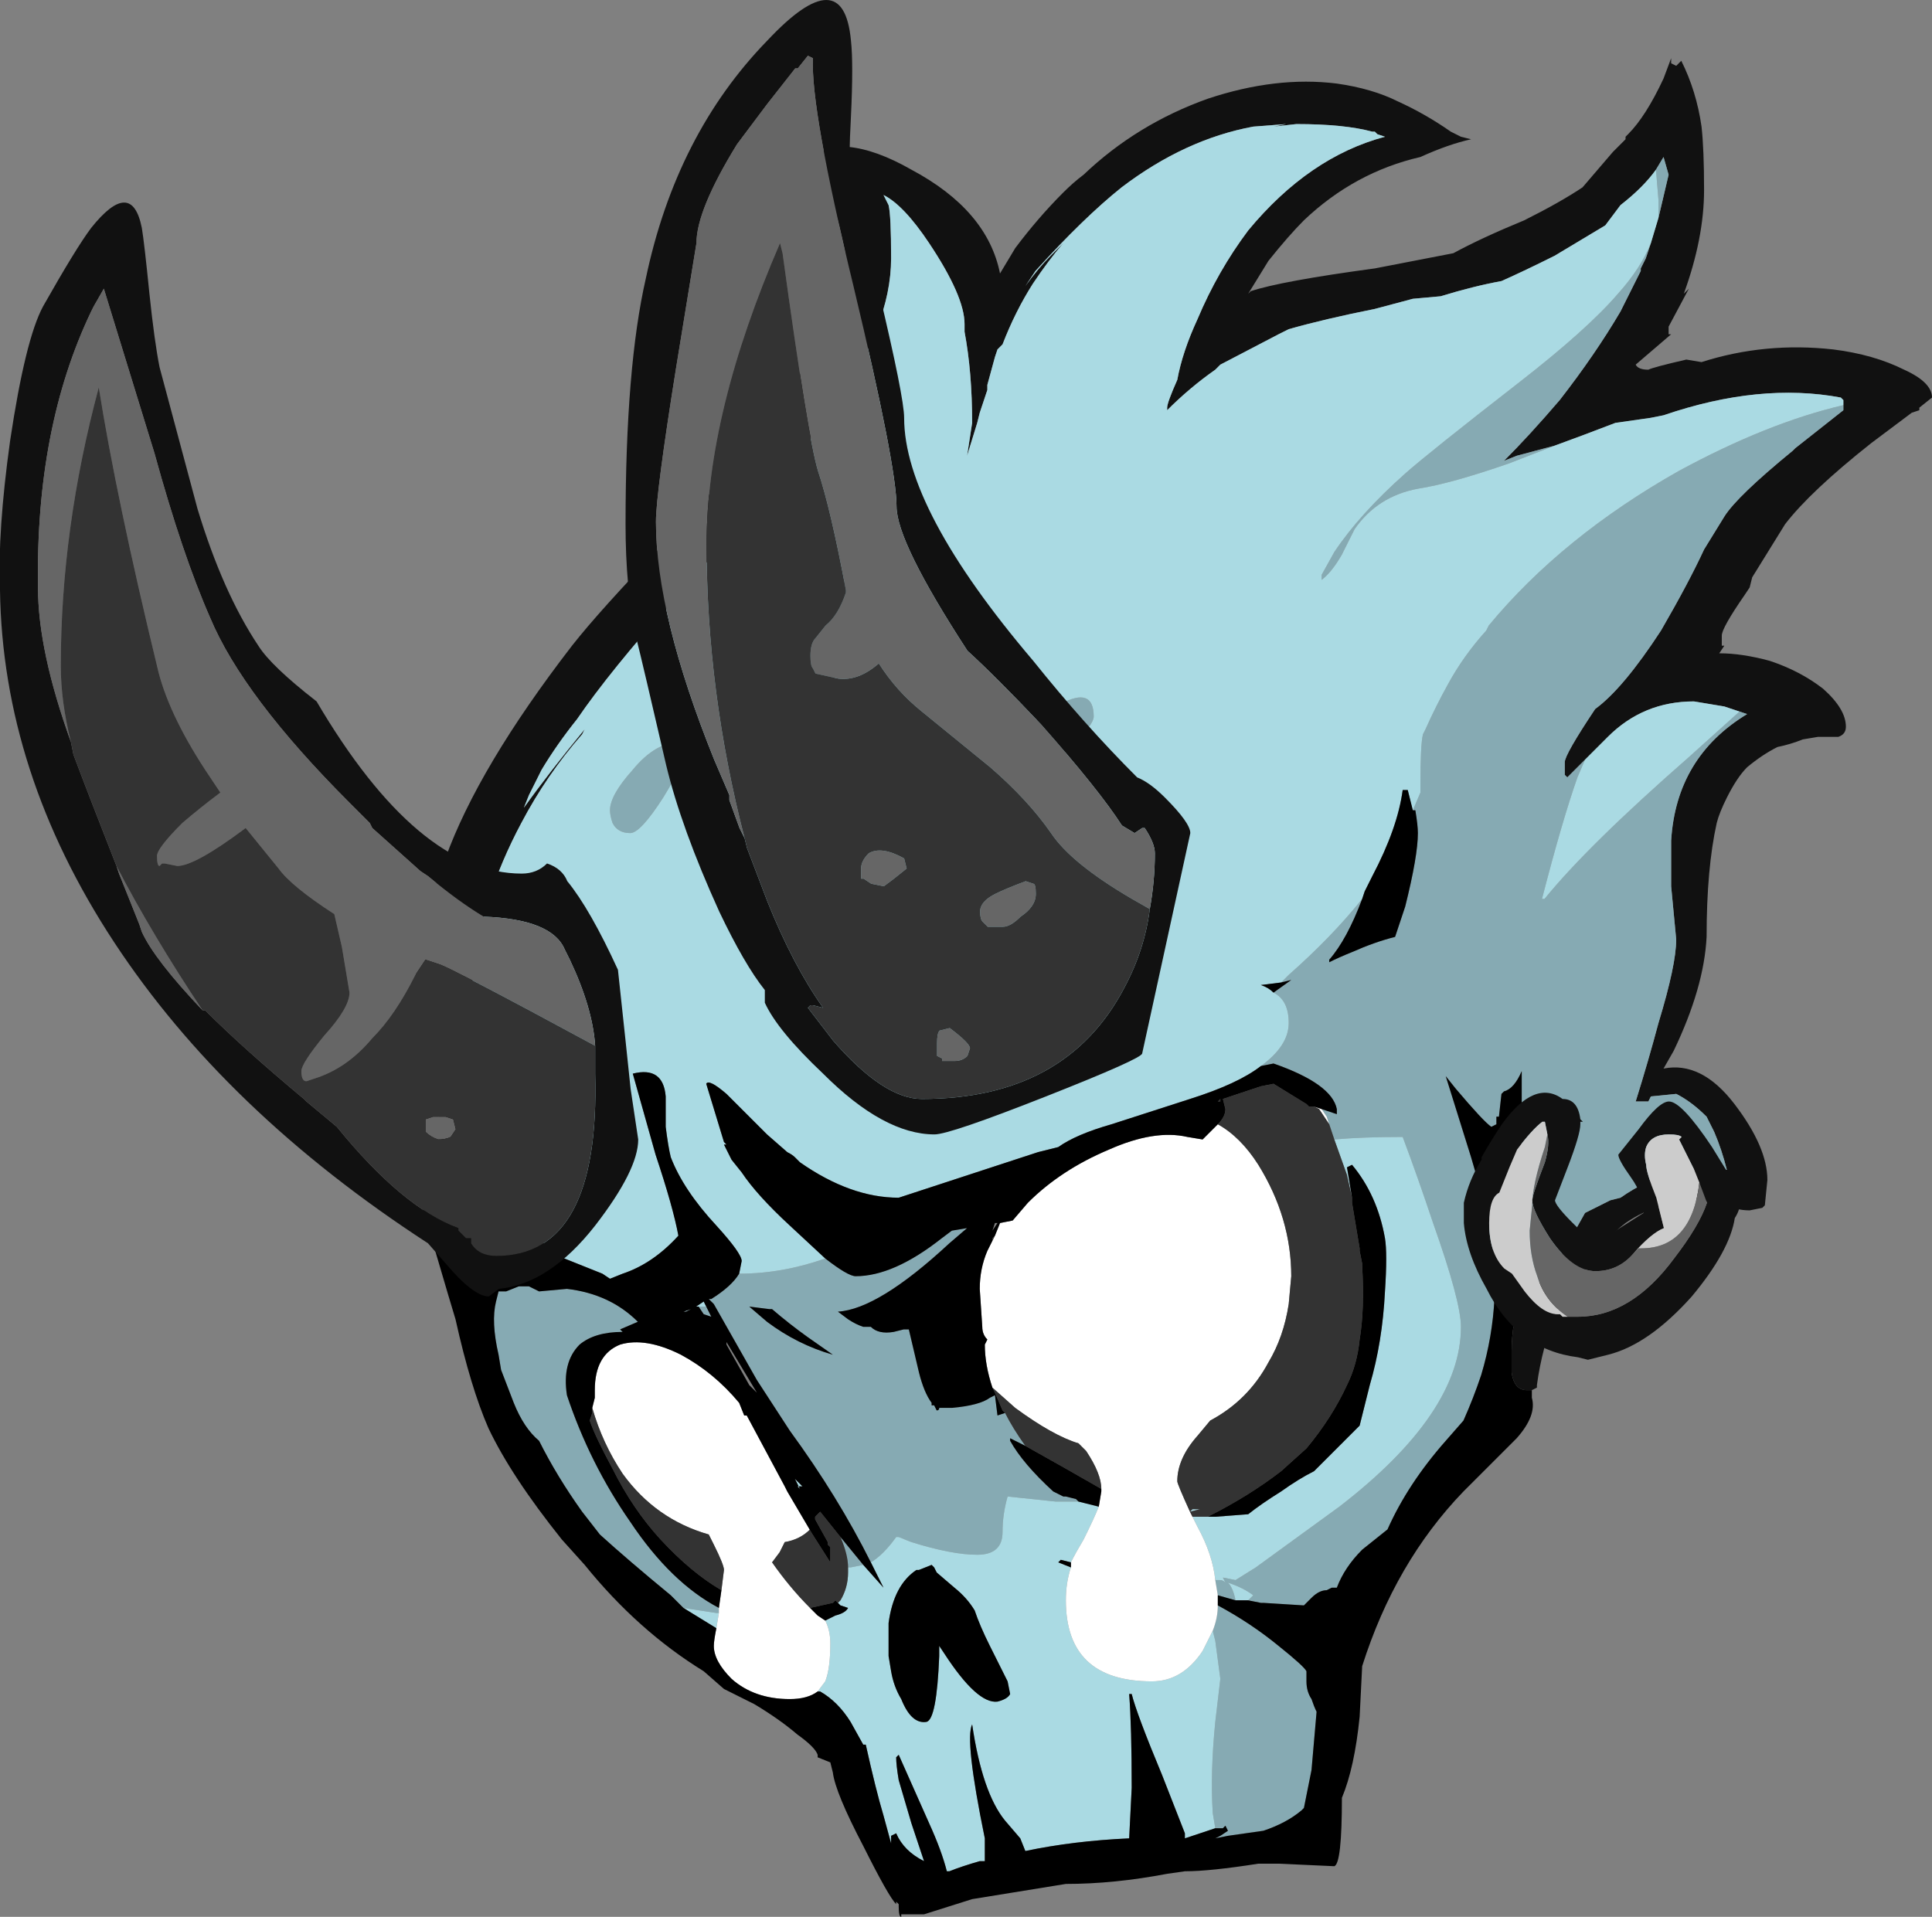 <?xml version="1.0" encoding="UTF-8" standalone="no"?>
<svg xmlns:ffdec="https://www.free-decompiler.com/flash" xmlns:xlink="http://www.w3.org/1999/xlink" ffdec:objectType="frame" height="264.95px" width="267.0px" xmlns="http://www.w3.org/2000/svg">
  <rect width="100%" height="100%" fill="#808080" stroke="none"/>
  <g transform="matrix(1.0, 0.0, 0.0, 1.0, 71.0, 7.0)">
    <use ffdec:characterId="210" height="36.7" transform="matrix(7.0, 0.0, 0.0, 7.0, -14.35, 1.05)" width="30.05" xlink:href="#shape0"/>
    <use ffdec:characterId="114" height="187.95" transform="matrix(1.0, 0.0, 0.0, 1.0, -71.0, -7.0)" width="240.45" xlink:href="#sprite0"/>
  </g>
  <defs>
    <g id="shape0" transform="matrix(1.0, 0.0, 0.0, 1.0, 2.05, -0.15)">
      <path d="M-1.9 21.8 Q-1.95 21.55 -2.0 21.3 -2.05 21.05 -2.05 20.05 -2.05 17.7 -1.35 15.95 -0.7 14.15 1.15 11.75 1.7 11.05 2.95 9.75 4.25 8.35 4.85 7.65 5.35 7.05 6.15 5.4 L6.5 4.75 6.55 4.1 Q6.55 3.75 6.3 3.05 L6.0 2.35 6.0 2.1 6.05 2.05 Q6.15 1.85 6.6 1.9 7.15 1.95 7.85 2.35 9.35 3.15 9.6 4.4 9.75 4.15 9.9 3.9 10.35 3.3 10.85 2.8 11.05 2.6 11.25 2.45 12.3 1.45 13.7 0.95 15.05 0.5 16.25 0.65 16.95 0.75 17.45 1.0 18.0 1.25 18.5 1.6 L18.7 1.7 18.9 1.75 Q18.45 1.85 17.9 2.1 16.6 2.4 15.6 3.35 15.3 3.65 14.9 4.15 L14.5 4.8 14.55 4.75 Q15.15 4.55 17.0 4.3 L18.55 4.0 Q19.1 3.7 19.95 3.35 20.65 3.0 21.1 2.7 L21.7 2.0 21.95 1.75 21.95 1.7 22.0 1.65 Q22.35 1.3 22.7 0.55 L22.85 0.15 22.85 0.25 22.95 0.3 23.05 0.2 Q23.35 0.8 23.45 1.5 23.5 1.95 23.5 2.75 23.5 3.7 23.1 4.8 L23.2 4.7 22.8 5.45 22.8 5.6 22.85 5.6 22.15 6.2 Q22.2 6.3 22.4 6.3 22.5 6.25 23.15 6.1 L23.45 6.15 Q24.7 5.75 26.05 5.9 26.85 6.0 27.45 6.3 28.0 6.55 28.0 6.85 L27.75 7.05 27.75 7.1 27.6 7.15 26.8 7.75 Q25.6 8.7 25.1 9.35 L24.45 10.4 24.4 10.6 24.3 10.75 Q23.85 11.4 23.85 11.55 23.85 11.7 23.85 11.75 L23.9 11.75 23.8 11.9 Q24.25 11.9 24.8 12.05 25.4 12.25 25.85 12.6 26.3 13.0 26.3 13.35 26.3 13.5 26.15 13.55 L25.75 13.55 25.45 13.6 Q25.2 13.7 24.95 13.75 24.65 13.9 24.35 14.15 24.15 14.35 23.95 14.75 23.8 15.05 23.75 15.25 23.55 16.15 23.55 17.5 23.5 18.5 22.9 19.75 L22.7 20.1 Q23.45 19.95 24.1 20.8 24.75 21.65 24.75 22.3 L24.7 22.8 24.65 22.85 24.4 22.9 Q24.1 22.9 23.85 22.75 L23.45 22.7 Q22.6 22.7 21.95 23.15 21.55 23.45 21.2 24.0 20.9 24.4 20.6 24.85 20.3 25.6 20.2 26.35 L20.2 26.4 20.1 26.45 20.0 26.45 Q19.75 26.45 19.7 26.1 L19.7 25.7 Q19.7 25.1 19.9 24.55 L20.1 24.45 20.15 24.4 20.35 24.2 20.55 23.9 20.7 23.75 21.15 22.95 21.25 22.9 Q21.45 22.8 21.65 22.7 L21.85 22.65 Q22.85 21.95 23.95 22.1 23.85 21.7 23.7 21.35 L23.55 21.05 Q23.25 20.75 22.95 20.6 L22.45 20.65 22.4 20.75 22.15 20.75 Q22.4 19.95 22.6 19.2 22.95 18.05 22.95 17.55 L22.85 16.5 22.85 15.6 Q22.95 13.95 24.35 13.1 L24.2 13.05 23.9 12.95 23.3 12.85 Q22.3 12.85 21.6 13.55 L21.15 14.0 20.8 14.35 20.75 14.3 Q20.75 14.25 20.75 14.05 20.75 13.9 21.35 13.0 21.9 12.6 22.65 11.45 23.2 10.5 23.5 9.85 L23.9 9.2 Q24.15 8.8 25.25 7.9 L25.3 7.85 26.25 7.1 26.25 7.05 26.25 6.9 26.2 6.85 Q24.6 6.55 22.7 7.2 L22.45 7.25 21.75 7.35 Q21.1 7.6 20.55 7.8 L19.8 8.0 19.55 8.1 Q20.05 7.6 20.65 6.9 21.35 6.0 21.85 5.15 L22.25 4.35 22.25 4.3 22.35 4.1 22.45 3.8 22.6 3.3 22.8 2.45 22.7 2.1 22.55 2.35 Q22.3 2.7 21.85 3.05 L21.55 3.45 20.55 4.05 Q19.95 4.35 19.5 4.55 18.95 4.65 18.3 4.85 L17.75 4.9 17.0 5.1 Q16.0 5.3 15.3 5.5 L15.1 5.6 13.95 6.2 13.85 6.3 Q13.35 6.65 12.9 7.1 L12.9 7.05 Q12.9 6.95 13.1 6.5 13.2 5.95 13.5 5.3 13.9 4.35 14.5 3.55 15.7 2.1 17.2 1.7 L17.05 1.65 17.0 1.6 16.95 1.6 Q16.4 1.45 15.45 1.45 L15.0 1.5 15.25 1.45 14.6 1.5 Q13.25 1.75 12.0 2.7 11.25 3.3 10.3 4.35 10.2 4.5 10.1 4.65 10.35 4.3 10.6 4.05 L10.85 3.8 Q10.55 4.15 10.25 4.6 9.9 5.15 9.65 5.8 L9.55 5.9 9.5 6.05 9.35 6.6 9.35 6.7 9.2 7.15 9.15 7.35 8.95 8.0 9.05 7.35 Q9.05 6.35 8.9 5.55 L8.9 5.4 Q8.9 4.85 8.2 3.8 7.7 3.05 7.3 2.85 L7.4 3.05 Q7.45 3.25 7.45 4.1 7.45 5.45 6.3 7.0 5.85 7.75 5.15 8.6 L3.15 10.85 Q1.9 12.25 1.25 13.2 0.85 13.7 0.55 14.2 L0.3 14.7 0.2 14.95 Q0.7 14.25 1.4 13.4 L1.35 13.5 Q0.65 14.3 0.15 15.25 -0.65 16.75 -0.8 18.25 L-0.85 18.6 -0.9 18.75 -1.1 19.25 -1.35 19.85 -1.4 19.85 -1.5 20.4 Q-1.5 21.4 -1.3 22.35 -1.35 22.35 -1.4 22.4 L-1.55 22.45 Q-1.8 22.2 -1.9 21.8" fill="#111111" fill-rule="evenodd" stroke="none"/>
      <path d="M22.55 2.35 L22.7 2.1 22.8 2.45 22.6 3.3 22.6 2.95 22.55 2.35 M22.45 3.8 L22.35 4.1 22.25 4.3 22.25 4.35 21.85 5.15 Q21.35 6.0 20.65 6.9 20.05 7.6 19.55 8.1 L19.8 8.0 20.55 7.8 19.65 8.15 Q18.5 8.55 17.85 8.65 17.05 8.8 16.6 9.45 L16.35 9.95 Q16.15 10.3 15.95 10.45 L15.95 10.35 16.2 9.9 Q16.7 9.15 17.6 8.35 18.05 7.95 19.85 6.55 21.2 5.5 21.8 4.8 22.25 4.3 22.45 3.8 M26.25 7.05 L26.25 7.1 25.3 7.85 25.25 7.9 Q24.15 8.8 23.9 9.2 L23.5 9.85 Q23.2 10.5 22.65 11.45 21.9 12.6 21.35 13.0 20.75 13.9 20.75 14.05 20.75 14.25 20.75 14.3 L20.8 14.35 21.15 14.0 21.0 14.35 Q20.7 15.2 20.3 16.75 L20.35 16.75 Q21.2 15.7 23.2 13.95 L24.2 13.05 24.35 13.1 Q22.95 13.95 22.85 15.6 L22.85 16.5 22.95 17.55 Q22.95 18.05 22.6 19.2 22.4 19.95 22.15 20.75 L22.4 20.75 22.45 20.65 22.95 20.6 Q23.25 20.75 23.55 21.05 L23.7 21.35 Q23.85 21.7 23.95 22.1 22.85 21.95 21.85 22.65 L21.65 22.7 Q21.45 22.8 21.25 22.9 L21.15 22.95 20.7 23.75 20.55 23.9 20.35 24.2 20.15 24.4 20.05 24.2 Q20.0 24.05 20.0 23.95 L20.0 23.9 20.0 23.8 Q19.65 22.85 19.7 22.6 L19.8 22.25 Q19.9 21.9 19.9 21.35 L19.9 20.15 Q19.75 20.5 19.55 20.55 L19.5 20.6 19.45 21.05 19.4 21.05 19.4 21.2 19.3 21.25 Q19.15 21.15 18.6 20.5 L18.4 20.25 18.9 21.85 19.25 23.05 Q19.55 24.65 19.1 26.15 18.95 26.6 18.75 27.05 L18.4 27.45 Q17.65 28.3 17.25 29.2 L16.75 29.6 Q16.4 29.95 16.25 30.35 L16.15 30.35 16.05 30.4 Q15.9 30.4 15.75 30.55 L15.6 30.7 14.8 30.65 14.75 30.65 14.5 30.6 14.6 30.5 Q14.4 30.35 14.1 30.25 14.2 30.35 14.25 30.6 L13.9 30.5 13.85 30.2 13.95 30.2 Q14.0 30.2 14.05 30.25 L14.0 30.15 14.25 30.2 14.65 29.95 16.3 28.75 Q18.7 26.9 18.7 25.2 18.7 24.7 18.15 23.15 17.85 22.25 17.55 21.45 16.75 21.45 16.2 21.5 L16.1 21.2 16.05 21.05 15.95 20.9 16.25 21.0 16.25 20.9 Q16.15 20.4 15.0 20.0 L14.75 20.05 Q15.3 19.65 15.3 19.2 15.3 18.75 15.0 18.6 L15.35 18.35 15.15 18.4 15.3 18.25 Q16.15 17.5 16.75 16.75 16.45 17.55 16.1 17.95 L16.1 18.0 Q16.3 17.9 16.55 17.8 17.0 17.6 17.4 17.5 L17.6 16.9 Q17.85 15.9 17.85 15.45 17.85 15.3 17.8 15.0 L17.75 15.0 17.9 14.65 17.9 14.5 Q17.9 13.7 17.95 13.5 L18.0 13.4 Q18.2 12.95 18.45 12.5 18.75 11.95 19.2 11.45 L19.25 11.35 Q20.7 9.6 23.0 8.3 24.75 7.35 26.25 7.0 L26.25 7.05 M3.35 13.9 Q3.35 14.1 2.95 14.75 2.5 15.45 2.3 15.45 2.05 15.45 1.95 15.25 1.9 15.1 1.9 15.0 1.9 14.7 2.35 14.2 2.8 13.65 3.3 13.65 L3.3 13.7 Q3.35 13.75 3.35 13.9 M4.95 12.05 L5.15 11.75 Q5.45 11.2 5.95 10.8 6.45 10.45 6.8 10.4 7.2 10.4 7.2 10.85 7.2 10.95 7.05 11.2 6.85 11.6 6.25 12.45 5.35 13.75 5.25 13.75 4.9 13.75 4.8 13.3 L4.75 12.85 Q4.75 12.45 4.95 12.05 M10.4 14.15 L10.2 13.9 Q10.1 13.8 10.1 13.75 10.1 13.25 10.8 12.9 11.45 12.55 11.45 13.15 11.45 13.3 11.05 13.7 10.65 14.1 10.4 14.15 M6.15 23.85 Q6.6 24.2 6.75 24.2 7.5 24.2 8.45 23.45 L8.65 23.3 8.95 23.25 8.6 23.55 Q7.2 24.85 6.4 24.9 L6.6 25.05 Q6.75 25.15 6.9 25.2 L7.05 25.2 Q7.2 25.35 7.5 25.3 L7.7 25.25 7.8 25.25 8.0 26.1 Q8.1 26.5 8.25 26.7 L8.25 26.75 8.3 26.75 8.35 26.85 Q8.4 26.85 8.4 26.8 L8.65 26.8 Q9.2 26.75 9.4 26.6 L9.5 26.55 9.55 26.95 9.7 26.9 Q9.85 27.2 10.1 27.55 L9.8 27.4 9.8 27.45 Q10.05 27.9 10.65 28.45 L10.85 28.55 10.9 28.55 11.1 28.6 11.15 28.65 Q11.0 28.65 10.7 28.65 L9.75 28.55 Q9.65 28.9 9.65 29.25 9.65 29.7 9.15 29.7 8.65 29.7 7.85 29.45 L7.6 29.35 7.55 29.35 Q7.3 29.7 7.05 29.85 6.4 28.55 5.45 27.25 L4.8 26.25 3.95 24.75 3.85 24.65 3.9 24.65 Q4.3 24.4 4.45 24.15 5.3 24.15 6.15 23.85 M3.35 30.75 L3.1 30.5 Q2.25 29.8 1.7 29.3 L1.35 28.85 Q0.85 28.15 0.5 27.45 0.2 27.2 0.0 26.7 L-0.25 26.05 -0.3 25.75 Q-0.45 25.1 -0.35 24.7 L-0.3 24.5 -0.15 24.5 0.1 24.4 0.3 24.4 0.5 24.5 1.05 24.45 Q1.9 24.55 2.45 25.1 L2.1 25.25 2.15 25.3 Q1.6 25.3 1.3 25.55 0.95 25.9 1.05 26.55 1.5 27.9 2.3 29.05 3.1 30.25 4.05 30.75 L4.05 30.85 4.0 30.85 3.35 30.75 M6.45 29.35 L6.9 29.9 6.65 29.95 6.6 29.95 Q6.6 29.7 6.45 29.35 M5.0 25.1 Q5.6 25.55 6.3 25.75 L5.8 25.4 Q5.45 25.15 5.1 24.85 L5.05 24.85 4.65 24.8 5.0 25.1 M3.8 24.8 L3.9 25.0 3.75 24.95 3.65 24.8 3.8 24.8 M13.8 31.2 Q13.9 30.95 13.9 30.7 14.55 31.05 15.1 31.5 15.6 31.9 15.65 32.0 L15.65 32.2 Q15.65 32.4 15.75 32.55 15.8 32.7 15.85 32.8 L15.75 33.95 15.6 34.7 15.55 34.75 Q15.25 35.0 14.8 35.15 L14.1 35.25 13.85 35.3 13.95 35.25 14.1 35.15 14.05 35.05 14.0 35.1 13.85 35.1 13.8 34.8 Q13.75 34.0 13.85 33.0 L13.95 32.15 13.85 31.4 13.8 31.2" fill="#86aab3" fill-rule="evenodd" stroke="none"/>
      <path d="M-1.1 19.25 L-0.9 18.75 -0.85 18.6 -0.8 18.25 Q-0.65 16.75 0.15 15.25 0.65 14.3 1.35 13.5 L1.4 13.4 Q0.7 14.25 0.2 14.95 L0.3 14.7 0.55 14.2 Q0.85 13.7 1.25 13.2 1.9 12.25 3.15 10.85 L5.15 8.6 Q5.85 7.75 6.3 7.0 7.45 5.45 7.45 4.1 7.45 3.25 7.4 3.05 L7.3 2.85 Q7.7 3.05 8.2 3.8 8.9 4.85 8.9 5.4 L8.9 5.55 Q9.05 6.35 9.05 7.35 L8.95 8.0 9.15 7.35 9.2 7.15 9.35 6.7 9.35 6.6 9.5 6.05 9.55 5.9 9.65 5.8 Q9.9 5.15 10.25 4.6 10.55 4.15 10.85 3.8 L10.6 4.05 Q10.35 4.3 10.1 4.65 10.2 4.5 10.3 4.35 11.25 3.3 12.0 2.7 13.25 1.75 14.6 1.5 L15.25 1.45 15.0 1.5 15.45 1.45 Q16.4 1.45 16.95 1.6 L17.0 1.6 17.05 1.65 17.2 1.7 Q15.7 2.1 14.5 3.55 13.9 4.35 13.5 5.3 13.2 5.95 13.1 6.5 12.9 6.95 12.9 7.05 L12.9 7.1 Q13.35 6.65 13.85 6.3 L13.95 6.2 15.1 5.6 15.3 5.5 Q16.0 5.3 17.0 5.1 L17.75 4.9 18.3 4.85 Q18.95 4.65 19.5 4.55 19.95 4.35 20.55 4.05 L21.55 3.45 21.85 3.05 Q22.3 2.7 22.55 2.35 L22.6 2.95 22.6 3.3 22.45 3.8 Q22.25 4.3 21.8 4.8 21.2 5.5 19.85 6.55 18.05 7.95 17.6 8.35 16.7 9.15 16.2 9.9 L15.95 10.35 15.95 10.45 Q16.15 10.3 16.35 9.95 L16.6 9.45 Q17.05 8.8 17.85 8.65 18.5 8.55 19.65 8.15 L20.55 7.8 Q21.1 7.6 21.75 7.35 L22.45 7.25 22.7 7.2 Q24.6 6.55 26.2 6.85 L26.25 6.9 26.25 7.05 26.25 7.0 Q24.75 7.35 23.0 8.3 20.7 9.6 19.25 11.35 L19.2 11.45 Q18.75 11.95 18.45 12.5 18.2 12.95 18.0 13.4 L17.95 13.5 Q17.9 13.7 17.9 14.5 L17.9 14.65 17.75 15.0 17.65 14.6 17.55 14.6 Q17.45 15.35 16.95 16.3 L16.8 16.6 16.75 16.75 Q16.15 17.5 15.3 18.25 L15.15 18.4 14.75 18.45 Q14.9 18.5 15.0 18.6 15.3 18.75 15.3 19.2 15.3 19.65 14.75 20.05 14.3 20.4 13.35 20.7 L11.8 21.2 Q11.1 21.4 10.75 21.65 L10.35 21.75 7.6 22.65 Q6.65 22.65 5.65 21.95 L5.55 21.85 Q5.5 21.8 5.4 21.75 L5.0 21.4 4.2 20.6 Q3.85 20.3 3.8 20.4 L4.15 21.55 4.2 21.6 4.15 21.6 4.3 21.9 4.5 22.15 Q4.8 22.6 5.45 23.2 L6.15 23.85 Q5.3 24.15 4.45 24.15 L4.5 23.9 Q4.5 23.75 4.0 23.2 3.35 22.5 3.1 21.85 3.05 21.65 3.0 21.25 L3.0 20.65 Q2.95 20.05 2.35 20.2 L2.8 21.8 Q3.15 22.85 3.25 23.4 2.75 23.95 2.15 24.15 L1.9 24.25 1.75 24.15 0.75 23.75 0.35 23.25 0.1 23.3 Q-0.05 23.3 -0.2 23.35 L-0.45 23.2 -0.6 23.1 -0.75 22.75 -0.9 22.05 -0.9 22.35 -0.85 23.0 -0.95 22.4 -1.05 21.35 -1.15 21.0 Q-1.2 20.7 -1.15 20.35 L-1.15 20.0 -1.1 19.25 M21.15 14.0 L21.6 13.55 Q22.3 12.85 23.3 12.85 L23.9 12.95 24.2 13.05 23.2 13.95 Q21.2 15.7 20.35 16.75 L20.3 16.75 Q20.7 15.2 21.0 14.35 L21.15 14.0 M16.2 21.5 Q16.75 21.45 17.55 21.45 17.85 22.25 18.15 23.15 18.7 24.7 18.7 25.2 18.7 26.9 16.3 28.75 L14.65 29.95 14.25 30.2 14.0 30.15 14.05 30.25 Q14.0 30.2 13.95 30.2 L13.85 30.2 Q13.8 29.7 13.5 29.15 L13.4 28.95 13.7 28.95 13.85 28.95 14.5 28.9 Q14.75 28.7 15.15 28.45 15.5 28.2 15.8 28.05 L16.7 27.15 16.9 26.35 Q17.15 25.5 17.2 24.5 17.25 23.75 17.2 23.45 17.05 22.6 16.55 22.0 L16.45 22.05 16.55 22.65 16.45 22.2 16.2 21.5 M14.25 30.6 Q14.2 30.35 14.1 30.25 14.4 30.35 14.6 30.5 L14.5 30.6 14.25 30.6 M10.4 14.15 Q10.65 14.1 11.05 13.7 11.45 13.3 11.45 13.15 11.45 12.55 10.8 12.9 10.1 13.25 10.1 13.75 10.1 13.8 10.2 13.9 L10.4 14.15 M4.95 12.05 Q4.75 12.45 4.75 12.85 L4.8 13.3 Q4.9 13.75 5.25 13.75 5.35 13.75 6.25 12.45 6.85 11.6 7.05 11.2 7.2 10.95 7.2 10.85 7.2 10.4 6.8 10.4 6.45 10.45 5.95 10.8 5.45 11.2 5.15 11.75 L4.95 12.05 M3.35 13.9 Q3.35 13.75 3.3 13.7 L3.3 13.65 Q2.8 13.65 2.35 14.2 1.9 14.7 1.9 15.0 1.9 15.1 1.95 15.25 2.05 15.45 2.3 15.45 2.5 15.45 2.95 14.75 3.35 14.1 3.35 13.9 M2.15 25.3 L2.15 25.3 M6.9 29.9 L6.9 29.9 7.3 30.35 7.05 29.85 Q7.3 29.7 7.55 29.35 L7.6 29.35 7.85 29.45 Q8.65 29.7 9.15 29.7 9.65 29.7 9.65 29.25 9.65 28.9 9.75 28.55 L10.7 28.65 Q11.0 28.65 11.15 28.65 L11.55 28.75 Q11.45 29.0 11.25 29.4 11.1 29.65 11.0 29.85 L10.8 29.8 10.75 29.85 11.0 29.95 Q10.9 30.25 10.9 30.6 10.9 32.2 12.6 32.2 13.2 32.2 13.6 31.6 L13.8 31.2 13.85 31.4 13.95 32.15 13.85 33.0 Q13.75 34.0 13.8 34.8 L13.85 35.1 13.25 35.3 13.25 35.2 12.8 34.05 Q12.3 32.85 12.2 32.45 L12.15 32.45 Q12.2 33.1 12.2 34.3 L12.15 35.3 Q11.05 35.35 10.1 35.55 L10.0 35.3 9.7 34.95 Q9.25 34.4 9.05 33.05 8.9 33.35 9.3 35.3 L9.3 35.75 9.2 35.75 Q8.85 35.85 8.6 35.95 L8.55 35.95 Q8.45 35.55 8.2 35.0 L7.6 33.65 7.55 33.7 Q7.55 33.85 7.6 34.15 L7.85 35.0 8.1 35.75 Q7.7 35.55 7.55 35.2 L7.45 35.25 7.45 35.4 7.3 34.85 Q7.15 34.35 6.95 33.45 L6.9 33.45 6.65 33.0 Q6.4 32.6 6.05 32.4 L6.0 32.4 6.15 32.2 Q6.25 31.95 6.25 31.45 6.25 31.2 6.15 31.0 L6.35 30.9 Q6.55 30.85 6.6 30.75 L6.45 30.7 6.4 30.65 6.45 30.6 Q6.6 30.35 6.6 30.05 L6.6 29.95 6.65 29.95 6.9 29.9 M3.65 24.8 L3.6 24.8 3.75 24.7 3.8 24.8 3.65 24.8 M3.35 24.9 L3.5 24.85 3.4 24.9 3.35 24.9 M16.55 22.7 L16.55 22.75 16.55 22.7 M13.35 28.85 L13.4 28.8 13.55 28.8 13.35 28.85 M13.95 35.25 L13.85 35.3 13.95 35.25 M4.0 31.15 L3.35 30.75 4.0 30.85 4.05 30.85 4.0 31.15 M9.1 30.8 Q8.95 30.55 8.7 30.35 L8.35 30.05 8.3 29.95 8.25 29.9 8.0 30.0 7.95 30.0 Q7.5 30.3 7.4 31.05 7.4 31.35 7.4 31.7 L7.45 32.0 Q7.5 32.3 7.65 32.55 7.85 33.05 8.15 33.0 8.35 32.95 8.4 31.7 L8.4 31.5 8.5 31.65 Q9.15 32.65 9.55 32.6 9.75 32.55 9.8 32.45 L9.75 32.2 9.4 31.5 Q9.2 31.1 9.1 30.8 M5.6 28.35 L5.65 28.4 5.55 28.2 5.7 28.35 5.6 28.35" fill="#aadae3" fill-rule="evenodd" stroke="none"/>
      <path d="M15.95 20.9 L16.05 21.05 16.1 21.2 15.9 20.9 15.8 20.85 15.95 20.9 M13.85 30.2 L13.9 30.5 13.9 30.7 Q13.9 30.95 13.8 31.2 L13.6 31.6 Q13.2 32.2 12.6 32.2 10.9 32.2 10.9 30.6 10.9 30.25 11.0 29.95 L11.0 29.85 Q11.1 29.65 11.25 29.4 11.45 29.0 11.55 28.75 L11.6 28.45 11.6 28.4 Q11.6 28.1 11.3 27.65 L11.15 27.5 Q10.65 27.35 9.9 26.8 L9.45 26.4 9.45 26.4 Q9.3 25.95 9.3 25.55 L9.35 25.45 Q9.25 25.35 9.25 25.2 L9.2 24.45 Q9.2 24.05 9.35 23.7 9.4 23.6 9.45 23.5 L9.5 23.4 9.6 23.15 9.85 23.1 10.15 22.75 Q10.8 22.1 11.75 21.7 12.65 21.3 13.3 21.45 L13.6 21.5 13.9 21.2 Q14.35 21.45 14.7 22.0 15.35 23.05 15.35 24.2 L15.3 24.75 Q15.2 25.4 14.9 25.9 14.5 26.65 13.75 27.05 L13.5 27.35 Q13.1 27.8 13.1 28.25 13.1 28.3 13.35 28.85 L13.4 28.95 13.5 29.15 Q13.8 29.7 13.85 30.2 M4.05 30.75 L4.1 30.4 4.15 30.0 Q4.15 29.9 3.95 29.5 L3.85 29.3 Q2.8 29.0 2.15 28.1 1.75 27.5 1.55 26.8 L1.6 26.6 1.6 26.45 Q1.6 25.75 2.1 25.55 2.6 25.4 3.3 25.75 3.95 26.1 4.45 26.7 L4.55 26.95 4.6 26.95 5.35 28.35 5.4 28.45 5.9 29.3 5.85 29.2 Q5.65 29.4 5.35 29.45 L5.25 29.65 5.1 29.85 Q5.45 30.35 5.85 30.75 L6.0 30.9 6.15 31.0 Q6.25 31.2 6.25 31.45 6.25 31.95 6.15 32.2 L6.0 32.4 Q5.8 32.55 5.45 32.55 4.75 32.55 4.3 32.15 3.95 31.8 3.95 31.5 3.95 31.4 4.0 31.15 L4.05 30.85 4.05 30.75" fill="#ffffff" fill-rule="evenodd" stroke="none"/>
      <path d="M16.1 21.2 L16.2 21.5 16.45 22.2 16.55 22.65 16.55 22.7 16.55 22.75 16.7 23.65 16.7 23.7 16.75 23.95 16.75 24.0 Q16.8 24.85 16.7 25.45 16.65 25.95 16.45 26.35 16.15 27.0 15.65 27.6 L15.15 28.05 Q14.5 28.55 13.7 28.95 L13.4 28.95 13.35 28.85 Q13.1 28.3 13.1 28.25 13.1 27.8 13.5 27.35 L13.75 27.05 Q14.5 26.65 14.9 25.9 15.2 25.4 15.3 24.75 L15.35 24.2 Q15.35 23.05 14.7 22.0 14.35 21.45 13.9 21.2 14.05 21.05 14.05 20.9 L14.0 20.7 14.75 20.45 15.0 20.4 15.65 20.8 15.7 20.85 15.8 20.85 15.9 20.9 16.1 21.2 M9.7 26.9 L9.65 26.85 9.5 26.5 9.45 26.4 9.9 26.8 Q10.65 27.35 11.15 27.5 L11.3 27.65 Q11.6 28.1 11.6 28.4 L10.9 28.0 10.1 27.55 Q9.85 27.2 9.7 26.9 M9.45 23.5 L9.45 23.45 9.5 23.4 9.45 23.5 M4.1 30.4 Q3.5 30.05 2.9 29.4 2.35 28.8 1.95 28.0 1.6 27.35 1.5 27.05 L1.55 26.9 1.55 26.8 Q1.75 27.5 2.15 28.1 2.8 29.0 3.85 29.3 L3.95 29.5 Q4.15 29.9 4.15 30.0 L4.1 30.4 M5.9 29.3 L6.25 29.85 6.25 29.55 6.2 29.5 6.2 29.45 5.95 29.0 5.95 28.95 6.05 28.85 6.45 29.35 Q6.6 29.7 6.6 29.95 L6.6 30.05 Q6.6 30.35 6.45 30.6 L6.4 30.65 6.35 30.6 6.3 30.65 5.85 30.75 Q5.45 30.35 5.1 29.85 L5.25 29.65 5.35 29.45 Q5.65 29.4 5.85 29.2 L5.9 29.3 M13.95 20.75 L13.9 20.75 13.95 20.7 13.95 20.75 M13.35 28.85 L13.55 28.8 13.4 28.8 13.35 28.85" fill="#333333" fill-rule="evenodd" stroke="none"/>
      <path d="M20.1 26.45 L20.1 26.6 Q20.2 26.95 19.8 27.4 L18.75 28.45 Q17.4 29.85 16.75 31.9 L16.7 32.9 Q16.6 33.9 16.35 34.5 16.35 35.8 16.2 35.85 L15.1 35.8 14.7 35.8 Q13.75 35.95 13.25 35.95 L12.9 36.0 Q11.85 36.2 10.9 36.2 L9.05 36.5 8.1 36.8 7.65 36.8 7.65 36.85 Q7.6 36.85 7.6 36.65 L7.6 36.6 7.55 36.55 7.55 36.6 Q7.4 36.45 6.9 35.45 6.35 34.4 6.3 34.0 L6.25 33.8 6.0 33.7 6.0 33.65 Q5.95 33.5 5.6 33.25 5.25 32.95 4.75 32.65 L4.15 32.35 3.75 32.0 Q2.45 31.2 1.4 29.9 L0.95 29.4 Q-0.05 28.15 -0.5 27.2 -0.85 26.4 -1.15 25.05 L-1.3 24.55 -1.8 22.85 Q-1.9 22.35 -1.9 21.8 -1.8 22.2 -1.55 22.45 L-1.4 22.4 Q-1.35 22.35 -1.3 22.35 -1.5 21.4 -1.5 20.4 L-1.4 19.85 -1.35 19.85 -1.1 19.25 -1.15 20.0 -1.15 20.35 Q-1.2 20.7 -1.15 21.0 L-1.05 21.35 -0.95 22.4 -0.85 23.0 -0.9 22.35 -0.9 22.05 -0.75 22.75 -0.6 23.1 -0.45 23.2 -0.2 23.35 Q-0.05 23.3 0.1 23.3 L0.35 23.25 0.75 23.75 1.75 24.15 1.9 24.25 2.15 24.15 Q2.75 23.95 3.25 23.4 3.15 22.85 2.8 21.8 L2.35 20.2 Q2.95 20.05 3.0 20.65 L3.0 21.25 Q3.05 21.65 3.1 21.85 3.35 22.5 4.0 23.2 4.5 23.75 4.5 23.9 L4.45 24.15 Q4.3 24.4 3.9 24.65 L3.85 24.65 3.95 24.75 4.8 26.25 5.45 27.25 Q6.4 28.55 7.05 29.85 L7.3 30.35 6.9 29.9 6.45 29.35 6.05 28.85 5.95 28.95 5.95 29.0 6.2 29.45 6.2 29.5 6.25 29.55 6.25 29.85 5.9 29.3 5.4 28.45 5.35 28.35 4.6 26.95 4.55 26.95 4.45 26.7 Q3.95 26.1 3.3 25.75 2.6 25.4 2.1 25.55 1.6 25.75 1.6 26.45 L1.6 26.6 1.55 26.8 1.55 26.9 1.5 27.05 Q1.6 27.35 1.95 28.0 2.35 28.8 2.9 29.4 3.5 30.05 4.1 30.4 L4.05 30.75 Q3.1 30.25 2.3 29.05 1.5 27.9 1.05 26.55 0.95 25.9 1.3 25.55 1.6 25.3 2.15 25.3 L2.1 25.25 2.45 25.1 Q1.9 24.55 1.05 24.45 L0.5 24.5 0.3 24.4 0.1 24.4 -0.15 24.5 -0.3 24.5 -0.35 24.7 Q-0.45 25.1 -0.3 25.75 L-0.25 26.05 0.0 26.7 Q0.2 27.2 0.5 27.45 0.85 28.15 1.35 28.85 L1.7 29.3 Q2.25 29.8 3.1 30.5 L3.35 30.75 4.0 31.15 Q3.95 31.4 3.95 31.5 3.95 31.8 4.3 32.15 4.75 32.55 5.45 32.55 5.8 32.55 6.0 32.4 L6.05 32.4 Q6.4 32.6 6.65 33.0 L6.9 33.45 6.95 33.45 Q7.15 34.35 7.3 34.85 L7.45 35.4 7.45 35.25 7.55 35.2 Q7.7 35.55 8.1 35.75 L7.85 35.0 7.6 34.15 Q7.55 33.85 7.55 33.7 L7.6 33.65 8.2 35.0 Q8.45 35.55 8.55 35.95 L8.6 35.95 Q8.85 35.85 9.2 35.75 L9.3 35.75 9.3 35.3 Q8.9 33.35 9.05 33.05 9.25 34.4 9.7 34.95 L10.0 35.3 10.1 35.55 Q11.05 35.35 12.15 35.3 L12.2 34.3 Q12.2 33.1 12.15 32.45 L12.2 32.45 Q12.3 32.85 12.8 34.05 L13.25 35.2 13.25 35.3 13.85 35.1 14.0 35.1 14.05 35.05 14.1 35.15 13.95 35.25 13.85 35.3 14.1 35.25 14.8 35.15 Q15.25 35.0 15.55 34.75 L15.6 34.7 15.75 33.95 15.85 32.8 Q15.8 32.7 15.75 32.55 15.65 32.4 15.65 32.2 L15.65 32.0 Q15.6 31.9 15.1 31.5 14.55 31.05 13.9 30.7 L13.9 30.5 14.25 30.6 14.5 30.6 14.75 30.65 14.8 30.65 15.6 30.7 15.75 30.55 Q15.9 30.4 16.05 30.4 L16.15 30.35 16.25 30.35 Q16.4 29.95 16.75 29.6 L17.25 29.2 Q17.65 28.3 18.4 27.45 L18.75 27.05 Q18.95 26.6 19.1 26.15 19.55 24.65 19.25 23.05 L18.9 21.85 18.4 20.25 18.6 20.5 Q19.15 21.15 19.3 21.25 L19.4 21.2 19.4 21.05 19.45 21.05 19.5 20.6 19.55 20.55 Q19.75 20.5 19.9 20.15 L19.9 21.35 Q19.9 21.9 19.8 22.25 L19.7 22.6 Q19.65 22.85 20.0 23.8 L20.0 23.9 20.0 23.95 Q20.0 24.05 20.05 24.2 L20.1 24.45 19.9 24.55 Q19.7 25.1 19.7 25.7 L19.7 26.1 Q19.75 26.45 20.0 26.45 L20.1 26.45 M17.75 15.0 L17.8 15.0 Q17.85 15.3 17.85 15.45 17.85 15.9 17.6 16.9 L17.4 17.5 Q17.0 17.6 16.55 17.8 16.3 17.9 16.1 18.0 L16.1 17.95 Q16.45 17.55 16.75 16.75 L16.8 16.6 16.95 16.3 Q17.45 15.35 17.55 14.6 L17.65 14.6 17.75 15.0 M15.15 18.4 L15.35 18.35 15.0 18.6 Q14.9 18.5 14.75 18.45 L15.15 18.4 M14.75 20.05 L15.0 20.0 Q16.15 20.4 16.25 20.9 L16.25 21.0 15.95 20.9 15.8 20.85 15.7 20.85 15.65 20.8 15.0 20.4 14.75 20.45 14.0 20.7 14.05 20.9 Q14.05 21.05 13.9 21.2 L13.6 21.5 13.3 21.45 Q12.65 21.3 11.75 21.7 10.8 22.1 10.15 22.75 L9.85 23.1 9.6 23.15 9.5 23.4 9.45 23.45 9.45 23.5 Q9.4 23.6 9.35 23.7 9.2 24.05 9.2 24.45 L9.25 25.2 Q9.25 25.35 9.35 25.45 L9.3 25.55 Q9.3 25.95 9.45 26.4 L9.45 26.4 9.5 26.5 9.65 26.85 9.7 26.9 9.55 26.95 9.5 26.55 9.4 26.6 Q9.2 26.75 8.65 26.8 L8.4 26.8 Q8.4 26.85 8.35 26.85 L8.3 26.75 8.25 26.75 8.25 26.7 Q8.1 26.5 8.0 26.1 L7.8 25.25 7.7 25.25 7.5 25.3 Q7.2 25.35 7.05 25.2 L6.9 25.2 Q6.75 25.15 6.6 25.05 L6.4 24.9 Q7.2 24.85 8.6 23.55 L8.95 23.25 8.65 23.3 8.45 23.45 Q7.5 24.2 6.75 24.2 6.6 24.2 6.15 23.85 L5.45 23.2 Q4.8 22.6 4.5 22.15 L4.3 21.9 4.15 21.6 4.2 21.6 4.15 21.55 3.8 20.4 Q3.85 20.3 4.2 20.6 L5.0 21.4 5.4 21.75 Q5.5 21.8 5.55 21.85 L5.65 21.95 Q6.65 22.65 7.6 22.65 L10.35 21.75 10.75 21.65 Q11.1 21.4 11.8 21.2 L13.35 20.7 Q14.3 20.4 14.75 20.05 M2.15 25.3 L2.15 25.3 M6.9 29.9 L6.9 29.9 M11.15 28.65 L11.1 28.6 10.9 28.55 10.85 28.55 10.65 28.45 Q10.05 27.9 9.8 27.45 L9.8 27.4 10.1 27.55 10.9 28.0 11.6 28.4 11.6 28.45 11.55 28.75 11.15 28.65 M5.0 25.1 L4.65 24.8 5.05 24.85 5.1 24.85 Q5.45 25.15 5.8 25.4 L6.3 25.75 Q5.6 25.55 5.0 25.1 M4.8 26.5 L4.2 25.5 4.2 25.55 4.65 26.35 4.8 26.5 M3.65 24.8 L3.75 24.95 3.9 25.0 3.8 24.8 3.75 24.7 3.6 24.8 3.65 24.8 M3.35 24.9 L3.4 24.9 3.5 24.85 3.35 24.9 M9.5 23.15 L9.45 23.3 9.55 23.15 9.5 23.15 M11.0 29.85 L11.0 29.95 10.75 29.85 10.8 29.8 11.0 29.85 M13.95 20.75 L13.95 20.7 13.9 20.75 13.95 20.75 M16.55 22.65 L16.45 22.05 16.55 22.0 Q17.05 22.6 17.2 23.45 17.25 23.75 17.2 24.5 17.15 25.5 16.9 26.35 L16.7 27.15 15.8 28.05 Q15.5 28.2 15.15 28.45 14.75 28.7 14.5 28.9 L13.85 28.95 13.7 28.95 Q14.5 28.55 15.15 28.05 L15.65 27.6 Q16.15 27.0 16.45 26.35 16.65 25.95 16.7 25.45 16.8 24.85 16.75 24.0 L16.75 23.95 16.7 23.7 16.7 23.65 16.55 22.75 16.55 22.7 16.55 22.65 M9.1 30.8 Q9.2 31.1 9.4 31.5 L9.75 32.2 9.8 32.45 Q9.75 32.55 9.55 32.6 9.15 32.65 8.5 31.65 L8.4 31.5 8.4 31.7 Q8.35 32.95 8.15 33.0 7.85 33.05 7.65 32.55 7.5 32.3 7.45 32.0 L7.4 31.7 Q7.4 31.35 7.4 31.05 7.5 30.3 7.95 30.0 L8.0 30.0 8.25 29.9 8.3 29.95 8.35 30.05 8.7 30.35 Q8.95 30.55 9.1 30.8 M5.85 30.75 L6.3 30.65 6.35 30.6 6.4 30.65 6.45 30.7 6.6 30.75 Q6.55 30.85 6.35 30.9 L6.15 31.0 6.0 30.9 5.85 30.75 M5.6 28.35 L5.7 28.35 5.55 28.2 5.65 28.4 5.6 28.35" fill="#000000" fill-rule="evenodd" stroke="none"/>
    </g>
    <g id="sprite0" transform="matrix(1.0, 0.0, 0.0, 1.0, -5.25, 17.5)">
      <use ffdec:characterId="113" height="26.85" transform="matrix(7.0, 0.0, 0.0, 7.0, 5.25, -17.5)" width="34.35" xlink:href="#shape1"/>
    </g>
    <g id="shape1" transform="matrix(1.0, 0.0, 0.0, 1.0, -0.75, 2.5)">
      <path d="M23.45 15.45 Q23.55 14.9 23.55 14.35 23.55 14.15 23.35 13.85 L23.3 13.85 23.15 13.95 22.9 13.8 Q22.45 13.1 21.3 11.8 20.4 10.85 19.85 10.35 18.45 8.2 18.45 7.5 18.45 6.7 17.6 3.15 16.75 -0.35 16.8 -1.35 L16.7 -1.4 16.5 -1.15 16.45 -1.15 15.9 -0.45 15.3 0.35 Q14.5 1.65 14.5 2.3 L14.1 4.75 Q13.7 7.25 13.7 7.8 13.7 9.65 14.85 12.5 L15.15 13.2 15.15 13.3 15.35 13.85 15.45 14.05 15.5 14.25 15.9 15.3 Q16.4 16.55 17.0 17.4 L16.8 17.35 16.75 17.35 16.7 17.4 17.2 18.05 Q18.2 19.2 18.95 19.2 21.8 19.2 22.95 17.0 23.35 16.25 23.45 15.45 M17.55 -0.2 Q17.5 0.7 17.55 0.9 L18.1 3.25 Q18.6 5.35 18.6 5.75 18.6 7.55 21.15 10.55 22.15 11.8 23.2 12.85 23.45 12.95 23.75 13.25 24.25 13.75 24.25 13.95 L23.3 18.3 Q23.3 18.4 21.4 19.15 19.5 19.9 19.2 19.9 18.2 19.9 17.0 18.7 16.1 17.85 15.85 17.3 L15.85 17.05 Q15.45 16.55 14.95 15.5 14.2 13.85 13.9 12.6 13.45 10.65 13.3 10.05 13.1 9.1 13.1 7.85 13.1 4.75 13.5 3.0 14.1 0.15 15.9 -1.7 17.4 -3.3 17.55 -1.7 17.6 -1.25 17.55 -0.2 M31.6 19.2 Q31.9 19.2 31.95 19.6 L32.0 19.65 31.95 19.65 31.95 19.7 Q31.95 19.9 31.7 20.55 L31.45 21.2 Q31.45 21.3 31.8 21.65 32.15 22.0 32.25 22.0 32.35 22.0 32.65 21.8 L33.2 21.45 Q33.2 21.1 32.95 20.75 32.7 20.4 32.7 20.3 L33.1 19.8 Q33.5 19.25 33.7 19.25 33.95 19.25 34.55 20.15 L34.95 20.8 Q35.0 20.85 35.0 20.95 L35.05 21.0 Q35.1 21.15 35.1 21.25 35.1 21.4 35.0 21.55 34.9 22.2 34.15 23.1 33.3 24.05 32.5 24.25 L32.1 24.35 31.9 24.3 Q30.7 24.15 30.1 22.95 29.7 22.25 29.65 21.65 L29.65 21.25 Q29.75 20.8 30.0 20.4 L30.0 20.35 Q30.2 20.0 30.4 19.7 31.05 18.8 31.6 19.2 M33.0 22.25 Q32.7 22.6 32.25 22.6 31.8 22.6 31.35 21.95 31.0 21.4 31.0 21.2 31.0 21.1 31.25 20.45 31.35 20.1 31.3 19.9 L31.25 19.65 31.2 19.65 Q31.0 19.8 30.7 20.2 L30.55 20.55 30.35 21.05 Q30.15 21.15 30.15 21.65 30.15 22.25 30.45 22.55 L30.6 22.65 30.85 23.0 Q31.2 23.45 31.5 23.45 L31.55 23.45 31.6 23.5 31.7 23.5 31.9 23.5 Q32.95 23.5 33.8 22.35 34.3 21.7 34.45 21.25 L34.3 20.85 34.2 20.6 33.9 20.0 33.95 19.95 Q33.9 19.9 33.7 19.9 33.35 19.9 33.25 20.15 33.2 20.3 33.25 20.5 33.25 20.65 33.45 21.15 L33.6 21.75 Q33.35 21.85 33.0 22.25 M3.7 3.3 Q3.8 4.25 3.9 4.75 L4.65 7.55 Q5.15 9.2 5.85 10.25 6.1 10.65 7.0 11.35 9.0 14.75 11.05 14.75 11.35 14.75 11.55 14.55 11.85 14.65 11.95 14.9 12.4 15.45 12.95 16.65 L13.1 18.05 13.2 19.0 13.35 20.0 Q13.35 20.6 12.5 21.7 11.6 22.85 10.6 22.95 L10.4 23.1 Q10.1 23.1 9.55 22.45 L9.2 22.05 Q5.2 19.45 3.0 16.1 0.8 12.75 0.75 9.15 0.7 8.0 0.95 6.2 1.25 4.2 1.6 3.55 2.25 2.4 2.55 2.0 3.35 1.0 3.55 2.0 3.6 2.3 3.7 3.3 M12.5 18.15 Q12.45 17.4 12.0 16.45 L11.9 16.25 Q11.65 15.65 10.3 15.6 9.8 15.3 9.2 14.8 L9.05 14.7 8.1 13.85 8.05 13.75 7.65 13.35 Q5.55 11.25 4.9 9.7 4.35 8.45 3.8 6.45 L2.8 3.2 2.6 3.55 2.55 3.65 Q1.45 5.95 1.5 9.1 1.5 10.35 2.15 12.15 L2.2 12.4 Q2.5 13.2 3.05 14.6 L3.1 14.75 3.5 15.75 3.55 15.9 Q3.8 16.45 4.75 17.45 L4.8 17.45 Q5.55 18.2 6.75 19.2 L6.8 19.25 7.4 19.75 Q8.7 21.35 9.8 21.75 L9.8 21.8 9.95 21.95 10.05 21.95 10.05 22.05 Q10.2 22.3 10.55 22.3 12.6 22.3 12.5 18.7 L12.5 18.15" fill="#111111" fill-rule="evenodd" stroke="none"/>
      <path d="M31.3 19.9 L31.25 20.15 Q31.0 20.9 31.0 21.3 L30.95 21.8 Q30.95 22.3 31.1 22.7 31.25 23.2 31.7 23.5 L31.6 23.5 31.55 23.45 31.5 23.45 Q31.2 23.45 30.85 23.0 L30.6 22.65 30.45 22.55 Q30.15 22.25 30.15 21.65 30.15 21.15 30.35 21.05 L30.55 20.55 30.7 20.2 Q31.0 19.8 31.2 19.65 L31.25 19.65 31.3 19.9 M34.3 20.85 Q34.15 22.15 33.15 22.15 L33.1 22.15 33.0 22.25 Q33.35 21.85 33.6 21.75 L33.45 21.15 Q33.25 20.65 33.25 20.5 33.2 20.3 33.25 20.15 33.35 19.9 33.7 19.9 33.9 19.9 33.95 19.95 L33.9 20.0 34.2 20.6 34.3 20.85" fill="#cccccc" fill-rule="evenodd" stroke="none"/>
      <path d="M15.45 14.05 L15.35 13.85 15.15 13.3 15.15 13.2 14.85 12.5 Q13.7 9.65 13.7 7.8 13.7 7.25 14.1 4.75 L14.5 2.3 Q14.5 1.65 15.3 0.35 L15.9 -0.45 16.45 -1.15 16.5 -1.15 16.7 -1.4 16.8 -1.35 Q16.75 -0.35 17.6 3.15 18.45 6.7 18.45 7.5 18.45 8.2 19.85 10.35 20.4 10.85 21.3 11.8 22.45 13.1 22.9 13.8 L23.15 13.95 23.3 13.85 23.35 13.85 Q23.55 14.15 23.55 14.35 23.55 14.9 23.45 15.45 L23.1 15.25 Q21.9 14.55 21.5 13.95 21.05 13.3 20.3 12.65 L18.95 11.55 Q18.45 11.15 18.1 10.6 17.7 10.95 17.3 10.9 L16.85 10.8 16.8 10.7 Q16.75 10.65 16.75 10.45 16.75 10.2 16.85 10.1 L17.05 9.85 Q17.3 9.65 17.45 9.2 L17.45 9.15 Q17.15 7.55 16.9 6.8 16.7 6.15 16.2 2.5 L16.15 2.3 Q14.7 5.65 14.7 8.25 14.7 11.15 15.45 14.05 M31.3 19.9 Q31.35 20.1 31.25 20.45 31.0 21.1 31.0 21.2 31.0 21.4 31.35 21.95 31.8 22.6 32.25 22.6 32.7 22.6 33.0 22.25 L33.1 22.15 33.15 22.15 Q34.15 22.15 34.3 20.85 L34.45 21.25 Q34.3 21.7 33.8 22.35 32.95 23.5 31.9 23.5 L31.7 23.5 Q31.25 23.2 31.1 22.7 30.95 22.3 30.95 21.8 L31.0 21.3 Q31.0 20.9 31.25 20.15 L31.3 19.9 M2.15 12.15 Q1.5 10.35 1.5 9.1 1.45 5.95 2.55 3.65 L2.6 3.55 2.8 3.2 3.8 6.45 Q4.35 8.45 4.9 9.7 5.55 11.25 7.65 13.35 L8.05 13.75 8.1 13.85 9.05 14.7 9.2 14.8 Q9.8 15.3 10.3 15.6 11.65 15.65 11.9 16.25 L12.0 16.45 Q12.45 17.4 12.5 18.15 L11.2 17.45 Q9.7 16.65 9.45 16.55 L9.15 16.45 8.95 16.75 Q8.55 17.55 8.1 18.0 7.6 18.6 6.95 18.8 L6.8 18.85 Q6.7 18.85 6.7 18.65 6.7 18.5 7.15 17.95 7.65 17.4 7.65 17.1 L7.5 16.2 7.35 15.55 Q6.5 15.0 6.25 14.65 L5.6 13.85 Q4.6 14.6 4.25 14.6 L4.0 14.55 3.95 14.55 3.9 14.6 Q3.85 14.6 3.85 14.4 3.85 14.25 4.35 13.75 4.7 13.45 5.1 13.15 L4.8 12.7 Q4.05 11.55 3.85 10.65 3.05 7.35 2.7 5.15 1.95 7.95 1.95 10.65 1.95 11.35 2.15 12.15 M4.75 17.45 Q3.8 16.45 3.55 15.9 L3.5 15.75 3.1 14.75 3.05 14.6 Q3.75 15.95 4.75 17.45 M9.7 19.6 L9.75 19.8 9.65 19.95 Q9.55 20.0 9.4 20.0 9.25 19.95 9.15 19.85 L9.15 19.6 9.3 19.55 9.55 19.55 9.7 19.6 M20.25 15.8 L20.15 15.7 Q20.1 15.65 20.1 15.5 20.1 15.3 20.4 15.15 20.6 15.05 21.0 14.9 L21.15 14.95 Q21.2 14.95 21.2 15.15 21.2 15.4 20.9 15.6 20.7 15.8 20.55 15.8 L20.25 15.8 M18.65 14.65 L18.4 14.85 18.2 15.0 17.95 14.95 17.8 14.85 17.75 14.85 17.75 14.65 Q17.75 14.5 17.9 14.35 18.15 14.2 18.6 14.45 L18.65 14.65 M19.6 18.45 L19.35 18.45 19.35 18.4 19.25 18.35 Q19.25 18.3 19.25 18.1 19.25 17.9 19.3 17.85 L19.5 17.8 Q19.9 18.1 19.9 18.2 L19.85 18.35 Q19.75 18.45 19.6 18.45" fill="#666666" fill-rule="evenodd" stroke="none"/>
      <path d="M15.45 14.05 Q14.7 11.15 14.7 8.25 14.7 5.65 16.15 2.3 L16.2 2.5 Q16.7 6.15 16.9 6.8 17.15 7.55 17.45 9.15 L17.45 9.2 Q17.3 9.65 17.05 9.85 L16.85 10.1 Q16.75 10.2 16.75 10.45 16.75 10.65 16.8 10.7 L16.85 10.8 17.3 10.9 Q17.7 10.95 18.1 10.6 18.45 11.15 18.95 11.55 L20.3 12.65 Q21.05 13.3 21.5 13.95 21.9 14.55 23.1 15.25 L23.45 15.45 Q23.35 16.25 22.95 17.0 21.8 19.2 18.95 19.2 18.2 19.2 17.2 18.05 L16.7 17.4 16.75 17.35 16.8 17.35 17.0 17.4 Q16.4 16.55 15.9 15.3 L15.5 14.25 15.45 14.05 M2.15 12.15 Q1.95 11.35 1.95 10.65 1.95 7.95 2.7 5.15 3.05 7.35 3.85 10.65 4.05 11.55 4.8 12.7 L5.1 13.15 Q4.7 13.45 4.35 13.75 3.85 14.25 3.85 14.4 3.85 14.6 3.9 14.6 L3.95 14.55 4.0 14.55 4.25 14.6 Q4.6 14.6 5.6 13.85 L6.25 14.65 Q6.5 15.0 7.35 15.55 L7.5 16.2 7.65 17.1 Q7.65 17.4 7.15 17.95 6.7 18.5 6.7 18.65 6.7 18.85 6.8 18.85 L6.95 18.8 Q7.6 18.6 8.1 18.0 8.55 17.55 8.95 16.75 L9.15 16.45 9.45 16.55 Q9.7 16.65 11.2 17.45 L12.5 18.15 12.5 18.7 Q12.6 22.3 10.55 22.3 10.2 22.3 10.05 22.05 L10.05 21.95 9.95 21.95 9.8 21.8 9.8 21.75 Q8.7 21.35 7.4 19.75 L6.8 19.25 6.75 19.2 Q5.55 18.2 4.8 17.45 L4.75 17.45 Q3.75 15.95 3.05 14.6 2.5 13.2 2.2 12.4 L2.15 12.15 M19.6 18.45 Q19.75 18.45 19.85 18.35 L19.9 18.2 Q19.9 18.1 19.5 17.8 L19.3 17.85 Q19.25 17.9 19.25 18.1 19.25 18.3 19.25 18.35 L19.35 18.4 19.35 18.45 19.6 18.45 M18.65 14.65 L18.6 14.45 Q18.15 14.2 17.9 14.35 17.75 14.5 17.75 14.65 L17.75 14.85 17.8 14.85 17.95 14.95 18.2 15.0 18.4 14.85 18.65 14.65 M20.25 15.8 L20.55 15.8 Q20.7 15.8 20.9 15.6 21.2 15.4 21.2 15.15 21.2 14.95 21.15 14.95 L21.0 14.9 Q20.6 15.05 20.4 15.15 20.1 15.3 20.1 15.5 20.1 15.65 20.15 15.7 L20.25 15.8 M9.7 19.6 L9.55 19.55 9.3 19.55 9.15 19.6 9.15 19.85 Q9.25 19.95 9.4 20.0 9.55 20.0 9.65 19.95 L9.75 19.8 9.7 19.6" fill="#333333" fill-rule="evenodd" stroke="none"/>
    </g>
  </defs>
</svg>
